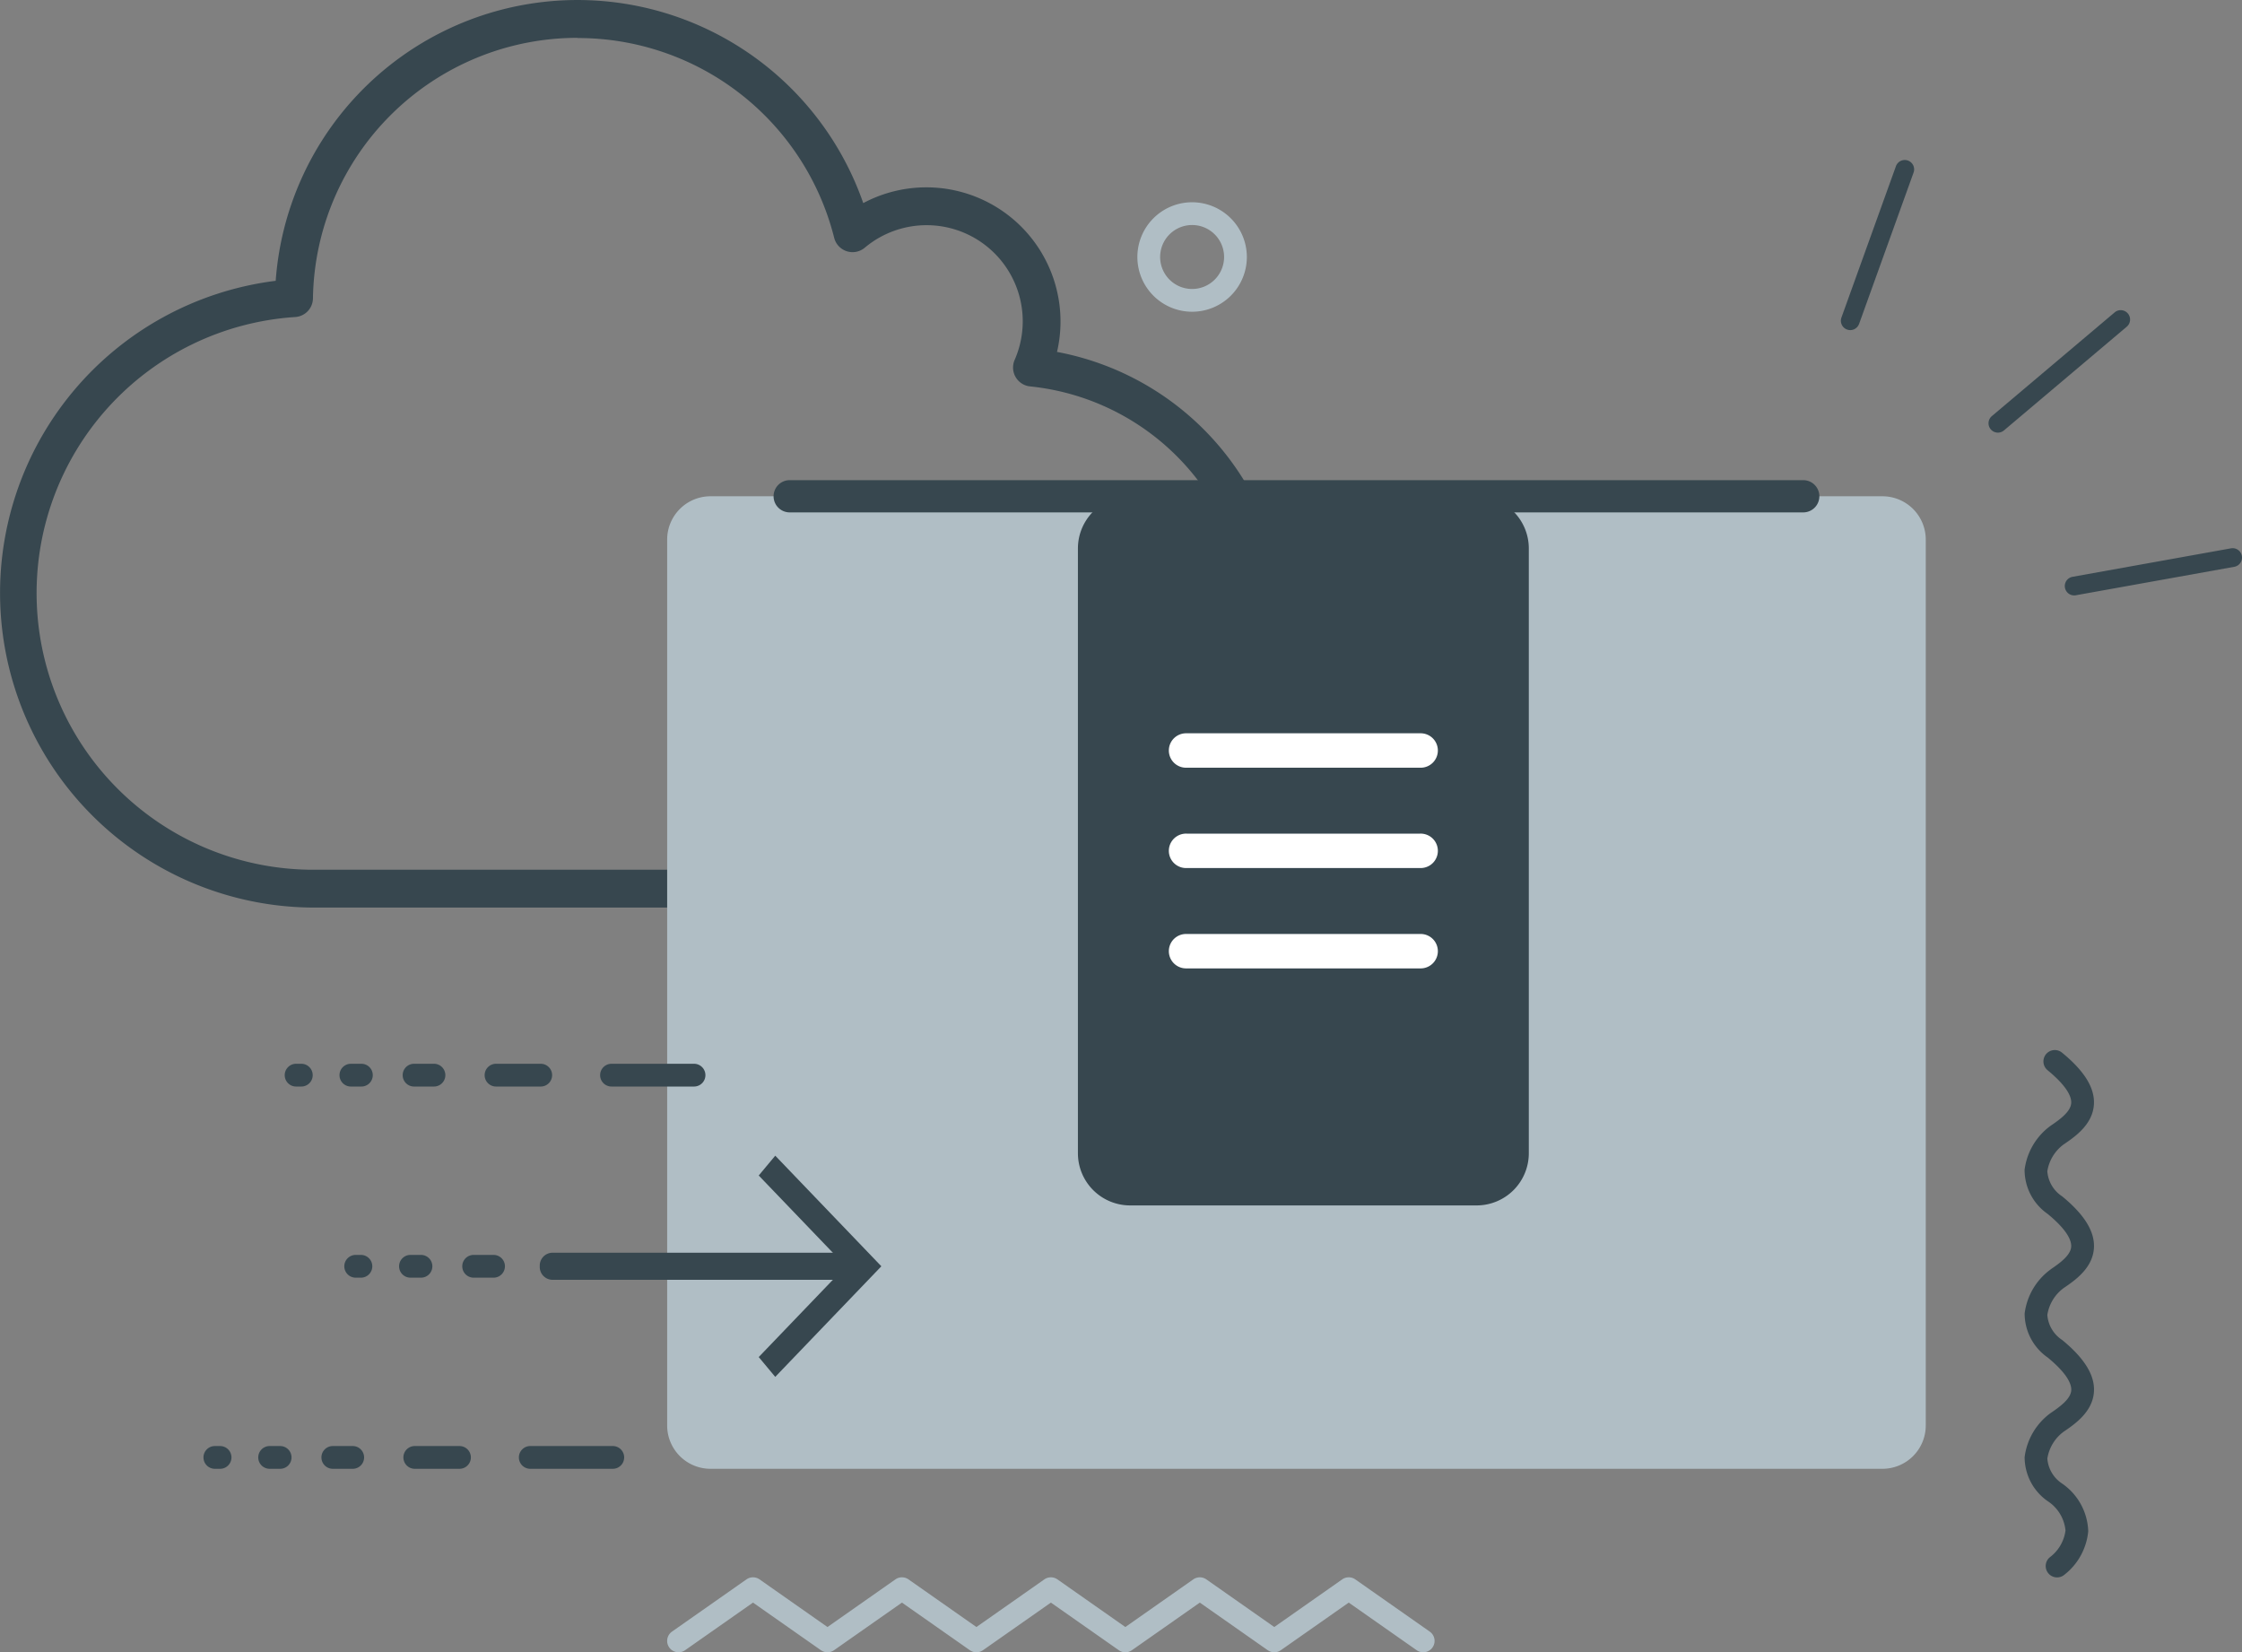 <svg id="Illustration_FreeShipping" xmlns="http://www.w3.org/2000/svg" xmlns:xlink="http://www.w3.org/1999/xlink" width="149.263" height="110" viewBox="0 0 149.263 110">
  <rect x="0" y="0" width="149.263" height="110" fill="#808080" stroke="none"/>
  <defs>
    <clipPath id="clip-path">
      <rect id="Rectangle_391" data-name="Rectangle 391" width="149.263" height="110" fill="none"/>
    </clipPath>
  </defs>
  <g id="Group_882" data-name="Group 882" clip-path="url(#clip-path)">
    <path id="Path_534" data-name="Path 534" d="M66.938,60.419h-46a20.943,20.943,0,0,1-2.583-41.725,20.145,20.145,0,0,1,39.117-5.173,8.932,8.932,0,0,1,12.9,9.907,18.655,18.655,0,0,1-3.433,36.991m-28.49-57.9A17.616,17.616,0,0,0,20.835,19.865a1.261,1.261,0,0,1-1.176,1.24A18.417,18.417,0,0,0,20.942,57.9h46a16.13,16.13,0,0,0,1.639-32.176,1.263,1.263,0,0,1-1.031-1.761,6.4,6.4,0,0,0-9.979-7.471,1.263,1.263,0,0,1-2.035-.66,17.587,17.587,0,0,0-17.084-13.3" fill="#37474f"/>
    <path id="Path_535" data-name="Path 535" d="M375.511,208.451a4.286,4.286,0,0,0-1.737,2.937,3.566,3.566,0,0,0,1.534,2.932c1.33,1.095,1.587,1.785,1.569,2.171-.027.569-.72,1.083-1.367,1.521a4.284,4.284,0,0,0-1.737,2.937,3.569,3.569,0,0,0,1.534,2.933,2.625,2.625,0,0,1,1.186,1.956,2.658,2.658,0,0,1-1.013,1.757.757.757,0,0,0,.905,1.214,4.17,4.17,0,0,0,1.622-2.926,4.014,4.014,0,0,0-1.738-3.171,2.184,2.184,0,0,1-.984-1.664,2.744,2.744,0,0,1,1.08-1.785c.737-.5,1.96-1.329,2.024-2.7.051-1.08-.642-2.2-2.12-3.412a2.186,2.186,0,0,1-.985-1.665,2.744,2.744,0,0,1,1.08-1.785c.737-.5,1.96-1.329,2.024-2.7.051-1.08-.642-2.2-2.12-3.412a2.186,2.186,0,0,1-.985-1.665,2.746,2.746,0,0,1,1.08-1.784c.737-.5,1.96-1.329,2.024-2.7.051-1.08-.642-2.2-2.12-3.411a.757.757,0,1,0-.962,1.169c1.33,1.094,1.587,1.784,1.569,2.171-.027.569-.72,1.083-1.367,1.52a4.286,4.286,0,0,0-1.737,2.937,3.568,3.568,0,0,0,1.534,2.934c1.33,1.094,1.587,1.784,1.569,2.17-.027.569-.72,1.083-1.367,1.52" transform="translate(-238.981 -123.948)" fill="#37474f"/>
    <path id="Path_536" data-name="Path 536" d="M204.075,156.358H126.053a2.885,2.885,0,0,1-2.885-2.885V94.5a2.885,2.885,0,0,1,2.885-2.885h78.022A2.885,2.885,0,0,1,206.96,94.5v58.973a2.885,2.885,0,0,1-2.885,2.885" transform="translate(-78.751 -58.577)" fill="#b0bec5"/>
    <path id="Path_537" data-name="Path 537" d="M211.364,90.786H143.887a1.073,1.073,0,1,1,0-2.146h67.477a1.073,1.073,0,1,1,0,2.146" transform="translate(-91.312 -56.675)" fill="#37474f"/>
    <path id="Path_538" data-name="Path 538" d="M225.543,91.615H202.475A3.475,3.475,0,0,0,199,95.09v40.259a3.475,3.475,0,0,0,3.475,3.475h23.069a3.475,3.475,0,0,0,3.475-3.475V95.09a3.475,3.475,0,0,0-3.475-3.475" transform="translate(-127.237 -58.577)" fill="#37474f"/>
    <path id="Path_539" data-name="Path 539" d="M232.578,137.66h-15.55a1.146,1.146,0,1,1,0-2.291h15.55a1.146,1.146,0,1,1,0,2.291" transform="translate(-138.031 -86.552)" fill="#fff"/>
    <path id="Path_540" data-name="Path 540" d="M232.578,156.182h-15.55a1.146,1.146,0,1,1,0-2.291h15.55a1.146,1.146,0,1,1,0,2.291" transform="translate(-138.031 -98.395)" fill="#fff"/>
    <path id="Path_541" data-name="Path 541" d="M232.578,174.707h-15.55a1.146,1.146,0,1,1,0-2.291h15.55a1.146,1.146,0,1,1,0,2.291" transform="translate(-138.031 -110.239)" fill="#fff"/>
    <path id="Path_542" data-name="Path 542" d="M392.283,101.207,381.75,103.1a.624.624,0,1,0,.22,1.228l10.534-1.892a.624.624,0,0,0-.221-1.229" transform="translate(-243.754 -64.703)" fill="#37474f"/>
    <path id="Path_543" data-name="Path 543" d="M367.26,65.19a.624.624,0,0,0,.88.074l8.176-6.905a.624.624,0,0,0-.806-.953l-8.176,6.905a.624.624,0,0,0-.074.879" transform="translate(-234.725 -36.61)" fill="#37474f"/>
    <path id="Path_544" data-name="Path 544" d="M341.075,40.439,344.7,30.371a.624.624,0,0,0-.99-.688.617.617,0,0,0-.184.264L339.9,40.016a.624.624,0,1,0,1.174.423" transform="translate(-217.302 -18.884)" fill="#37474f"/>
    <path id="Path_545" data-name="Path 545" d="M111.552,197.892h5.494a.757.757,0,1,0,0-1.515h-5.494a.757.757,0,1,0,0,1.515" transform="translate(-70.84 -125.559)" fill="#37474f"/>
    <path id="Path_546" data-name="Path 546" d="M90.231,197.892h2.977a.757.757,0,1,0,0-1.515H90.231a.757.757,0,1,0,0,1.515" transform="translate(-57.208 -125.559)" fill="#37474f"/>
    <path id="Path_547" data-name="Path 547" d="M75.1,197.892h1.326a.757.757,0,0,0,0-1.515H75.1a.757.757,0,1,0,0,1.515" transform="translate(-47.534 -125.559)" fill="#37474f"/>
    <path id="Path_548" data-name="Path 548" d="M63.435,197.892h.7a.757.757,0,0,0,0-1.515h-.7a.757.757,0,1,0,0,1.515" transform="translate(-40.075 -125.559)" fill="#37474f"/>
    <path id="Path_549" data-name="Path 549" d="M53.322,197.892h.348a.757.757,0,1,0,0-1.515h-.348a.757.757,0,1,0,0,1.515" transform="translate(-33.609 -125.559)" fill="#37474f"/>
    <path id="Path_550" data-name="Path 550" d="M122.552,233.176h5.494a.757.757,0,1,0,0-1.515h-5.494a.757.757,0,0,0,0,1.515" transform="translate(-77.873 -148.119)" fill="#37474f"/>
    <path id="Path_551" data-name="Path 551" d="M101.231,233.176h2.977a.757.757,0,1,0,0-1.515h-2.977a.757.757,0,1,0,0,1.515" transform="translate(-64.241 -148.119)" fill="#37474f"/>
    <path id="Path_552" data-name="Path 552" d="M86.1,233.176h1.326a.757.757,0,0,0,0-1.515H86.1a.757.757,0,1,0,0,1.515" transform="translate(-54.567 -148.119)" fill="#37474f"/>
    <path id="Path_553" data-name="Path 553" d="M74.435,233.176h.7a.757.757,0,0,0,0-1.515h-.7a.757.757,0,1,0,0,1.515" transform="translate(-47.108 -148.119)" fill="#37474f"/>
    <path id="Path_554" data-name="Path 554" d="M64.322,233.176h.348a.757.757,0,1,0,0-1.515h-.348a.757.757,0,1,0,0,1.515" transform="translate(-40.642 -148.119)" fill="#37474f"/>
    <path id="Path_555" data-name="Path 555" d="M96.552,268.461h5.494a.757.757,0,1,0,0-1.515H96.552a.757.757,0,0,0,0,1.515" transform="translate(-61.249 -170.68)" fill="#37474f"/>
    <path id="Path_556" data-name="Path 556" d="M75.231,268.461h2.977a.757.757,0,1,0,0-1.515H75.231a.757.757,0,0,0,0,1.515" transform="translate(-47.617 -170.68)" fill="#37474f"/>
    <path id="Path_557" data-name="Path 557" d="M60.1,268.461h1.326a.757.757,0,0,0,0-1.515H60.1a.757.757,0,0,0,0,1.515" transform="translate(-37.943 -170.68)" fill="#37474f"/>
    <path id="Path_558" data-name="Path 558" d="M48.435,268.461h.7a.757.757,0,0,0,0-1.515h-.7a.757.757,0,0,0,0,1.515" transform="translate(-30.484 -170.68)" fill="#37474f"/>
    <path id="Path_559" data-name="Path 559" d="M38.322,268.461h.348a.757.757,0,0,0,0-1.515h-.348a.757.757,0,0,0,0,1.515" transform="translate(-24.018 -170.68)" fill="#37474f"/>
    <path id="Path_560" data-name="Path 560" d="M99.65,232.162a.856.856,0,0,1,.8-.9h20.2a.906.906,0,0,1,0,1.8h-20.2a.856.856,0,0,1-.8-.9" transform="translate(-63.714 -147.864)" fill="#37474f"/>
    <path id="Path_561" data-name="Path 561" d="M141.183,228.07l-1.1-1.319,5.8-6.043-5.8-6.044,1.1-1.319,7.064,7.363Z" transform="translate(-89.57 -136.409)" fill="#37474f"/>
    <path id="Path_562" data-name="Path 562" d="M213.622,37.338a3.644,3.644,0,1,0,3.644,3.644,3.648,3.648,0,0,0-3.644-3.644m0,5.773a2.129,2.129,0,1,1,2.129-2.129,2.131,2.131,0,0,1-2.129,2.129" transform="translate(-134.256 -23.873)" fill="#b0bec5"/>
    <path id="Path_563" data-name="Path 563" d="M173.938,294.8l-4.958-3.477a.758.758,0,0,0-.87,0l-4.523,3.172-4.523-3.172a.758.758,0,0,0-.869,0l-4.523,3.172-4.523-3.172a.758.758,0,0,0-.869,0l-4.523,3.172-4.523-3.172a.759.759,0,0,0-.87,0l-4.523,3.172-4.523-3.172a.758.758,0,0,0-.87,0L123.49,294.8a.757.757,0,1,0,.87,1.24l4.523-3.171,4.523,3.171a.757.757,0,0,0,.87,0l4.523-3.171,4.523,3.171a.758.758,0,0,0,.87,0l4.523-3.171,4.523,3.171a.756.756,0,0,0,.869,0l4.523-3.171,4.523,3.171a.756.756,0,0,0,.869,0l4.523-3.171,4.523,3.171a.757.757,0,1,0,.869-1.24" transform="translate(-78.751 -186.181)" fill="#b0bec5"/>
  </g>
</svg>
